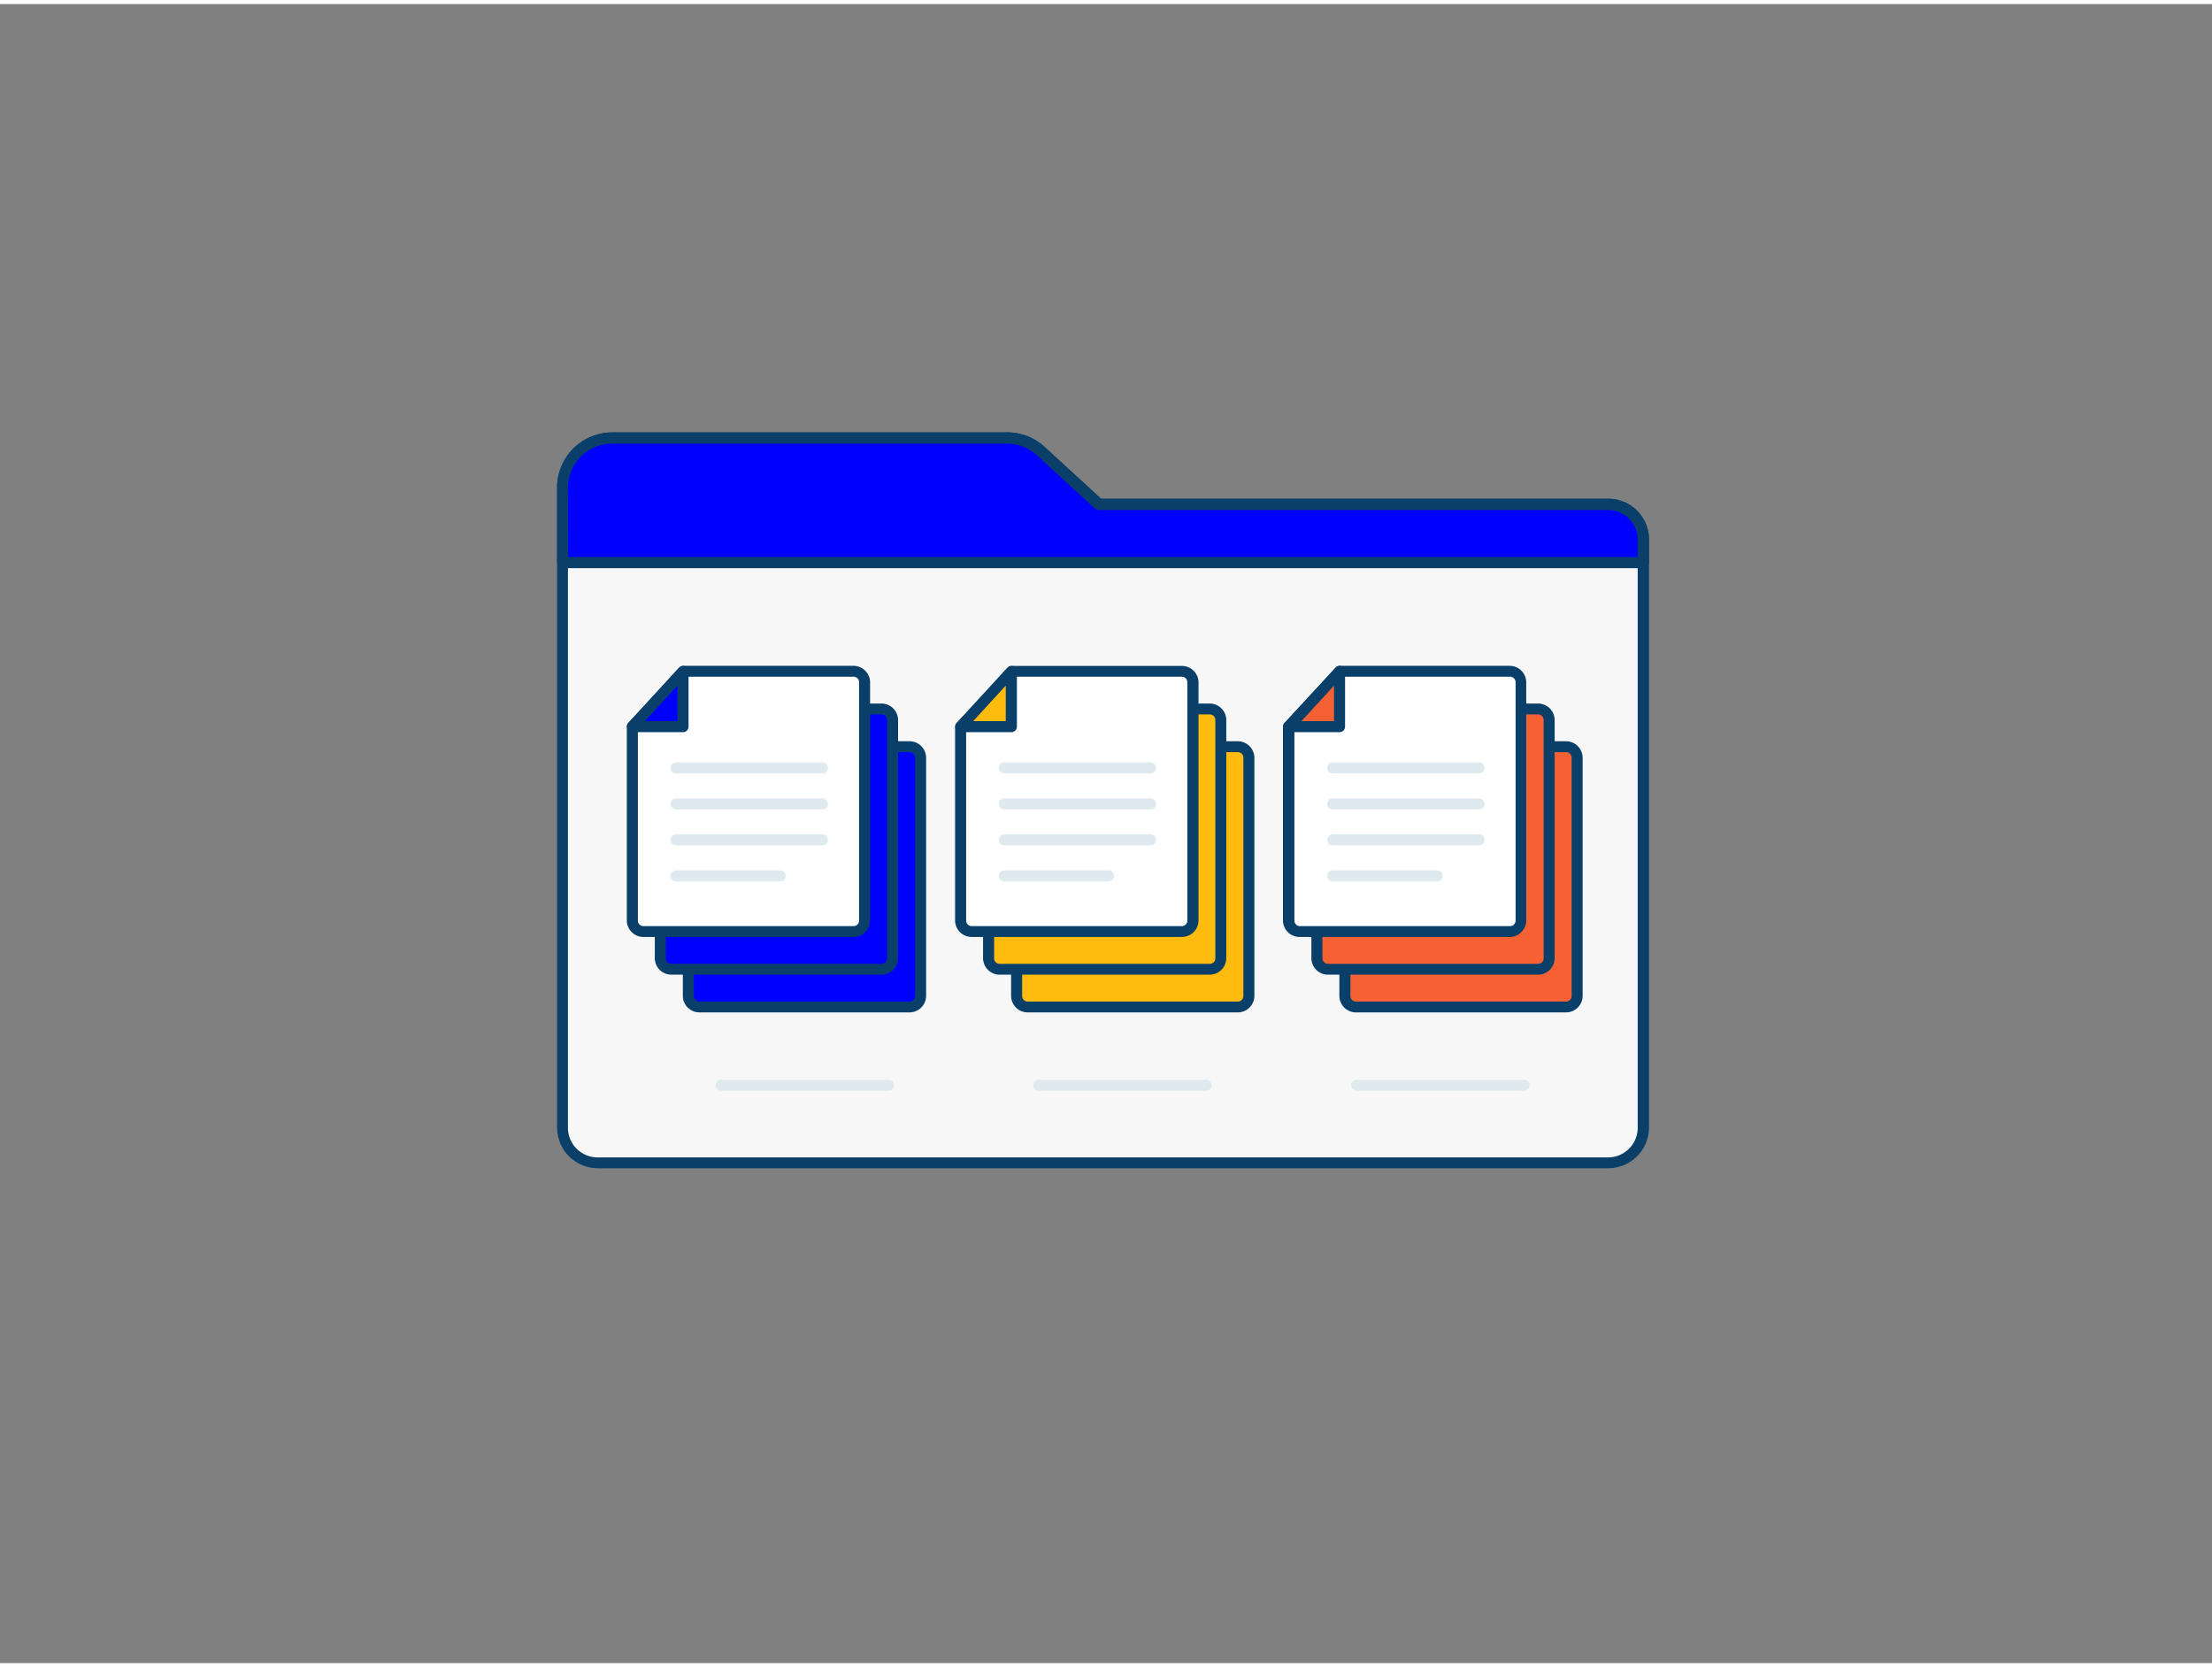 <svg id="_160_data_arranging_outline" data-name="#160_data_arranging_outline" xmlns="http://www.w3.org/2000/svg" viewBox="0 0 400 300" width="406" height="306" class="illustration styles_illustrationTablet__1DWOa"><rect x="0" y="0" width="400" height="300" fill="#808080" stroke="none"/><path d="M297.15,96.85v106.3a6.36,6.36,0,0,1-6.36,6.36H108.1a6.36,6.36,0,0,1-6.36-6.36V87.45a9,9,0,0,1,9-9h71.42a8.93,8.93,0,0,1,6,2.36l10.52,9.64h92.1A6.36,6.36,0,0,1,297.15,96.85Z" fill="#f7f7f7"></path><path d="M290.79,210.51H108.1a7.37,7.37,0,0,1-7.36-7.36V87.45a10,10,0,0,1,10-10h71.42a9.92,9.92,0,0,1,6.73,2.62l10.23,9.38h91.71a7.37,7.37,0,0,1,7.36,7.36v106.3A7.37,7.37,0,0,1,290.79,210.51ZM110.7,79.49a8,8,0,0,0-8,8v115.7a5.36,5.36,0,0,0,5.36,5.36H290.79a5.36,5.36,0,0,0,5.36-5.36V96.85a5.36,5.36,0,0,0-5.36-5.36h-92.1a1,1,0,0,1-.68-.26l-10.52-9.64a7.85,7.85,0,0,0-5.37-2.1Z" fill="#093f68"></path><path d="M164.48,181.33h-38a2,2,0,0,1-2-2V144.3l9.29-10h30.7a2,2,0,0,1,2,2v43.1A2,2,0,0,1,164.48,181.33Z" fill="#0000ff"></path><path d="M164.48,182.33h-38a3,3,0,0,1-3-3V144.3a1,1,0,0,1,.27-.68l9.29-10a1,1,0,0,1,.73-.32h30.7a3,3,0,0,1,3,3v43.1A3,3,0,0,1,164.48,182.33Zm-39-37.63v34.67a1,1,0,0,0,1,1h38a1,1,0,0,0,1-1v-43.1a1,1,0,0,0-1-1H134.22Z" fill="#093f68"></path><polygon points="124.49 144.3 133.64 144.3 133.64 134.31 124.49 144.3" fill="#f7f7f7"></polygon><path d="M133.64,145.3h-9.15a1,1,0,0,1-.91-.59,1,1,0,0,1,.17-1.08l9.16-10a1,1,0,0,1,1.73.68v10A1,1,0,0,1,133.64,145.3Zm-6.88-2h5.88v-6.42Z" fill="#093f68"></path><path d="M158.84,152.76H132.38a1,1,0,0,1,0-2h26.46a1,1,0,1,1,0,2Z" fill="#fff"></path><path d="M158.84,159.27H132.38a1,1,0,0,1,0-2h26.46a1,1,0,0,1,0,2Z" fill="#fff"></path><path d="M158.84,165.78H132.38a1,1,0,0,1,0-2h26.46a1,1,0,0,1,0,2Z" fill="#fff"></path><path d="M151.24,172.29H132.38a1,1,0,0,1,0-2h18.86a1,1,0,0,1,0,2Z" fill="#fff"></path><path d="M159.41,174.51h-38a2,2,0,0,1-2-2V137.48l9.3-10h30.69a2,2,0,0,1,2,2v43.1A2,2,0,0,1,159.41,174.51Z" fill="#0000ff"></path><path d="M159.41,175.51h-38a3,3,0,0,1-3-3V137.48a1,1,0,0,1,.27-.68l9.29-10a1,1,0,0,1,.74-.32h30.69a3,3,0,0,1,3,3v43.1A3,3,0,0,1,159.41,175.51Zm-39-37.63v34.67a1,1,0,0,0,1,1h38a1,1,0,0,0,1-1v-43.1a1,1,0,0,0-1-1H129.15Z" fill="#093f68"></path><polygon points="119.42 137.48 128.57 137.48 128.57 127.49 119.42 137.48" fill="#f7f7f7"></polygon><path d="M128.58,138.48h-9.16a1,1,0,0,1-.73-1.67l9.15-10a1,1,0,0,1,1.74.68v10A1,1,0,0,1,128.58,138.48Zm-6.88-2h5.88v-6.42Z" fill="#093f68"></path><path d="M153.77,145.94H127.31a1,1,0,0,1,0-2h26.46a1,1,0,1,1,0,2Z" fill="#fff"></path><path d="M153.77,152.45H127.31a1,1,0,0,1,0-2h26.46a1,1,0,1,1,0,2Z" fill="#fff"></path><path d="M153.77,159H127.31a1,1,0,1,1,0-2h26.46a1,1,0,0,1,0,2Z" fill="#fff"></path><path d="M146.17,165.47H127.31a1,1,0,1,1,0-2h18.86a1,1,0,0,1,0,2Z" fill="#fff"></path><path d="M154.35,167.69h-38a2,2,0,0,1-2-2V130.66l9.29-10h30.7a2,2,0,0,1,2,2v43.1A2,2,0,0,1,154.35,167.69Z" fill="#fff"></path><path d="M154.35,168.69h-38a3,3,0,0,1-3-3V130.66a1,1,0,0,1,.26-.68l9.3-10a1,1,0,0,1,.73-.32h30.7a3,3,0,0,1,3,3v43.1A3,3,0,0,1,154.35,168.69Zm-39-37.63v34.67a1,1,0,0,0,1,1h38a1,1,0,0,0,1-1v-43.1a1,1,0,0,0-1-1H124.08Z" fill="#093f68"></path><polygon points="114.36 130.66 123.51 130.66 123.51 120.67 114.36 130.66" fill="#0000ff"></polygon><path d="M123.51,131.66h-9.15a1,1,0,0,1-.74-1.67l9.15-10a1,1,0,0,1,1.1-.25,1,1,0,0,1,.64.93v10A1,1,0,0,1,123.51,131.66Zm-6.88-2h5.88v-6.42Z" fill="#093f68"></path><path d="M148.71,139.12H122.24a1,1,0,0,1,0-2h26.47a1,1,0,1,1,0,2Z" fill="#dfeaef"></path><path d="M148.71,145.63H122.24a1,1,0,0,1,0-2h26.47a1,1,0,1,1,0,2Z" fill="#dfeaef"></path><path d="M148.71,152.14H122.24a1,1,0,0,1,0-2h26.47a1,1,0,1,1,0,2Z" fill="#dfeaef"></path><path d="M141.1,158.65H122.24a1,1,0,1,1,0-2H141.1a1,1,0,0,1,0,2Z" fill="#dfeaef"></path><path d="M223.84,181.33h-38a2,2,0,0,1-2-2V144.3l9.29-10h30.7a2,2,0,0,1,2,2v43.1A2,2,0,0,1,223.84,181.33Z" fill="#ffbc0e"></path><path d="M223.84,182.33h-38a3,3,0,0,1-3-3V144.3a1,1,0,0,1,.27-.68l9.29-10a1,1,0,0,1,.73-.32h30.7a3,3,0,0,1,3,3v43.1A3,3,0,0,1,223.84,182.33Zm-39-37.63v34.67a1,1,0,0,0,1,1h38a1,1,0,0,0,1-1v-43.1a1,1,0,0,0-1-1H193.58Z" fill="#093f68"></path><polygon points="183.85 144.3 193 144.3 193 134.31 183.85 144.3" fill="#f7f7f7"></polygon><path d="M193,145.3h-9.15a1,1,0,0,1-.73-1.67l9.15-10a1,1,0,0,1,1.73.68v10A1,1,0,0,1,193,145.3Zm-6.88-2H192v-6.42Z" fill="#093f68"></path><path d="M218.2,152.76H191.74a1,1,0,0,1,0-2H218.2a1,1,0,0,1,0,2Z" fill="#fff"></path><path d="M218.2,159.27H191.74a1,1,0,0,1,0-2H218.2a1,1,0,0,1,0,2Z" fill="#fff"></path><path d="M218.2,165.78H191.74a1,1,0,0,1,0-2H218.2a1,1,0,0,1,0,2Z" fill="#fff"></path><path d="M210.6,172.29H191.74a1,1,0,0,1,0-2H210.6a1,1,0,0,1,0,2Z" fill="#fff"></path><path d="M218.77,174.51h-38a2,2,0,0,1-2-2V137.48l9.3-10h30.69a2,2,0,0,1,2,2v43.1A2,2,0,0,1,218.77,174.51Z" fill="#ffbc0e"></path><path d="M218.77,175.51h-38a3,3,0,0,1-3-3V137.48a1,1,0,0,1,.26-.68l9.29-10a1,1,0,0,1,.74-.32h30.69a3,3,0,0,1,3,3v43.1A3,3,0,0,1,218.77,175.51Zm-39-37.63v34.67a1,1,0,0,0,1,1h38a1,1,0,0,0,1-1v-43.1a1,1,0,0,0-1-1H188.51Z" fill="#093f68"></path><polygon points="178.78 137.48 187.94 137.48 187.94 127.49 178.78 137.48" fill="#f7f7f7"></polygon><path d="M187.94,138.48h-9.15a1,1,0,0,1-.74-1.67l9.15-10a1,1,0,0,1,1.74.68v10A1,1,0,0,1,187.94,138.48Zm-6.88-2h5.88v-6.42Z" fill="#093f68"></path><path d="M213.13,145.94H186.67a1,1,0,0,1,0-2h26.46a1,1,0,0,1,0,2Z" fill="#fff"></path><path d="M213.13,152.45H186.67a1,1,0,0,1,0-2h26.46a1,1,0,0,1,0,2Z" fill="#fff"></path><path d="M213.13,159H186.67a1,1,0,0,1,0-2h26.46a1,1,0,0,1,0,2Z" fill="#fff"></path><path d="M205.53,165.47H186.67a1,1,0,0,1,0-2h18.86a1,1,0,0,1,0,2Z" fill="#fff"></path><path d="M213.71,167.69h-38a2,2,0,0,1-2-2V130.66l9.29-10h30.7a2,2,0,0,1,2,2v43.1A2,2,0,0,1,213.71,167.69Z" fill="#fff"></path><path d="M213.71,168.69h-38a3,3,0,0,1-3-3V130.66A1,1,0,0,1,173,130l9.3-10a1,1,0,0,1,.73-.32h30.7a3,3,0,0,1,3,3v43.1A3,3,0,0,1,213.71,168.69Zm-39-37.63v34.67a1,1,0,0,0,1,1h38a1,1,0,0,0,1-1v-43.1a1,1,0,0,0-1-1H183.44Z" fill="#093f68"></path><polygon points="173.72 130.66 182.87 130.66 182.87 120.67 173.72 130.66" fill="#ffbc0e"></polygon><path d="M182.87,131.66h-9.15A1,1,0,0,1,173,130l9.15-10a1,1,0,0,1,1.1-.25,1,1,0,0,1,.64.93v10A1,1,0,0,1,182.87,131.66Zm-6.88-2h5.88v-6.42Z" fill="#093f68"></path><path d="M208.07,139.12H181.6a1,1,0,0,1,0-2h26.47a1,1,0,0,1,0,2Z" fill="#dfeaef"></path><path d="M208.07,145.63H181.6a1,1,0,0,1,0-2h26.47a1,1,0,0,1,0,2Z" fill="#dfeaef"></path><path d="M208.07,152.14H181.6a1,1,0,0,1,0-2h26.47a1,1,0,0,1,0,2Z" fill="#dfeaef"></path><path d="M200.46,158.65H181.6a1,1,0,0,1,0-2h18.86a1,1,0,0,1,0,2Z" fill="#dfeaef"></path><path d="M283.2,181.33h-38a2,2,0,0,1-2-2V144.3l9.3-10H283.2a2,2,0,0,1,2,2v43.1A2,2,0,0,1,283.2,181.33Z" fill="#f56132"></path><path d="M283.2,182.33h-38a3,3,0,0,1-3-3V144.3a1,1,0,0,1,.27-.68l9.29-10a1,1,0,0,1,.73-.32h30.7a3,3,0,0,1,3,3v43.1A3,3,0,0,1,283.2,182.33Zm-39-37.63v34.67a1,1,0,0,0,1,1h38a1,1,0,0,0,1-1v-43.1a1,1,0,0,0-1-1H252.94Z" fill="#093f68"></path><polygon points="243.21 144.3 252.36 144.3 252.36 134.31 243.21 144.3" fill="#f7f7f7"></polygon><path d="M252.36,145.3h-9.15a1,1,0,0,1-.73-1.67l9.15-10a1,1,0,0,1,1.73.68v10A1,1,0,0,1,252.36,145.3Zm-6.87-2h5.87v-6.42Z" fill="#093f68"></path><path d="M277.56,152.76H251.1a1,1,0,0,1,0-2h26.46a1,1,0,0,1,0,2Z" fill="#fff"></path><path d="M277.56,159.27H251.1a1,1,0,0,1,0-2h26.46a1,1,0,0,1,0,2Z" fill="#fff"></path><path d="M277.56,165.78H251.1a1,1,0,0,1,0-2h26.46a1,1,0,0,1,0,2Z" fill="#fff"></path><path d="M270,172.29H251.1a1,1,0,0,1,0-2H270a1,1,0,0,1,0,2Z" fill="#fff"></path><path d="M278.14,174.51h-38a2,2,0,0,1-2-2V137.48l9.29-10h30.7a2,2,0,0,1,2,2v43.1A2,2,0,0,1,278.14,174.51Z" fill="#f56132"></path><path d="M278.14,175.51h-38a3,3,0,0,1-3-3V137.48a1,1,0,0,1,.26-.68l9.3-10a1,1,0,0,1,.73-.32h30.7a3,3,0,0,1,3,3v43.1A3,3,0,0,1,278.14,175.51Zm-39-37.63v34.67a1,1,0,0,0,1,1h38a1,1,0,0,0,1-1v-43.1a1,1,0,0,0-1-1H247.87Z" fill="#093f68"></path><polygon points="238.15 137.48 247.3 137.48 247.3 127.49 238.15 137.48" fill="#f7f7f7"></polygon><path d="M247.3,138.48h-9.15a1,1,0,0,1-.74-1.67l9.15-10a1,1,0,0,1,1.74.68v10A1,1,0,0,1,247.3,138.48Zm-6.88-2h5.88v-6.42Z" fill="#093f68"></path><path d="M272.5,145.94H246a1,1,0,0,1,0-2H272.5a1,1,0,0,1,0,2Z" fill="#fff"></path><path d="M272.5,152.45H246a1,1,0,0,1,0-2H272.5a1,1,0,0,1,0,2Z" fill="#fff"></path><path d="M272.5,159H246a1,1,0,0,1,0-2H272.5a1,1,0,0,1,0,2Z" fill="#fff"></path><path d="M264.89,165.47H246a1,1,0,0,1,0-2h18.86a1,1,0,0,1,0,2Z" fill="#fff"></path><path d="M273.07,167.69H235a2,2,0,0,1-2-2V130.66l9.29-10h30.7a2,2,0,0,1,2,2v43.1A2,2,0,0,1,273.07,167.69Z" fill="#fff"></path><path d="M273.07,168.69H235a3,3,0,0,1-3-3V130.66a1,1,0,0,1,.26-.68l9.3-10a1,1,0,0,1,.73-.32h30.7a3,3,0,0,1,3,3v43.1A3,3,0,0,1,273.07,168.69Zm-39-37.63v34.67a1,1,0,0,0,1,1h38a1,1,0,0,0,1-1v-43.1a1,1,0,0,0-1-1H242.8Z" fill="#093f68"></path><polygon points="233.08 130.66 242.23 130.66 242.23 120.67 233.08 130.66" fill="#f56132"></polygon><path d="M242.23,131.66h-9.15a1,1,0,0,1-.74-1.67l9.15-10a1,1,0,0,1,1.1-.25,1,1,0,0,1,.64.93v10A1,1,0,0,1,242.23,131.66Zm-6.88-2h5.88v-6.42Z" fill="#093f68"></path><path d="M267.43,139.12H241a1,1,0,0,1,0-2h26.47a1,1,0,0,1,0,2Z" fill="#dfeaef"></path><path d="M267.43,145.63H241a1,1,0,0,1,0-2h26.47a1,1,0,0,1,0,2Z" fill="#dfeaef"></path><path d="M267.43,152.14H241a1,1,0,0,1,0-2h26.47a1,1,0,0,1,0,2Z" fill="#dfeaef"></path><path d="M259.83,158.65H241a1,1,0,0,1,0-2h18.87a1,1,0,0,1,0,2Z" fill="#dfeaef"></path><path d="M297.15,96.85V101H101.74V87.45a9,9,0,0,1,9-9h71.42a8.93,8.93,0,0,1,6,2.36l10.52,9.64h92.1A6.36,6.36,0,0,1,297.15,96.85Z" fill="#0000ff"></path><path d="M297.15,102H101.74a1,1,0,0,1-1-1V87.45a10,10,0,0,1,10-10h71.42a9.92,9.92,0,0,1,6.73,2.62l10.23,9.38h91.71a7.37,7.37,0,0,1,7.36,7.36V101A1,1,0,0,1,297.15,102Zm-194.41-2H296.15V96.85a5.36,5.36,0,0,0-5.36-5.36h-92.1a1,1,0,0,1-.68-.26l-10.52-9.64a7.85,7.85,0,0,0-5.37-2.1H110.7a8,8,0,0,0-8,8Z" fill="#093f68"></path><path d="M160.67,196.5H130.41a1,1,0,1,1,0-2h30.26a1,1,0,0,1,0,2Z" fill="#dfeaef"></path><path d="M218.13,196.5H187.87a1,1,0,0,1,0-2h30.26a1,1,0,0,1,0,2Z" fill="#dfeaef"></path><path d="M275.59,196.5H245.33a1,1,0,0,1,0-2h30.26a1,1,0,0,1,0,2Z" fill="#dfeaef"></path></svg>